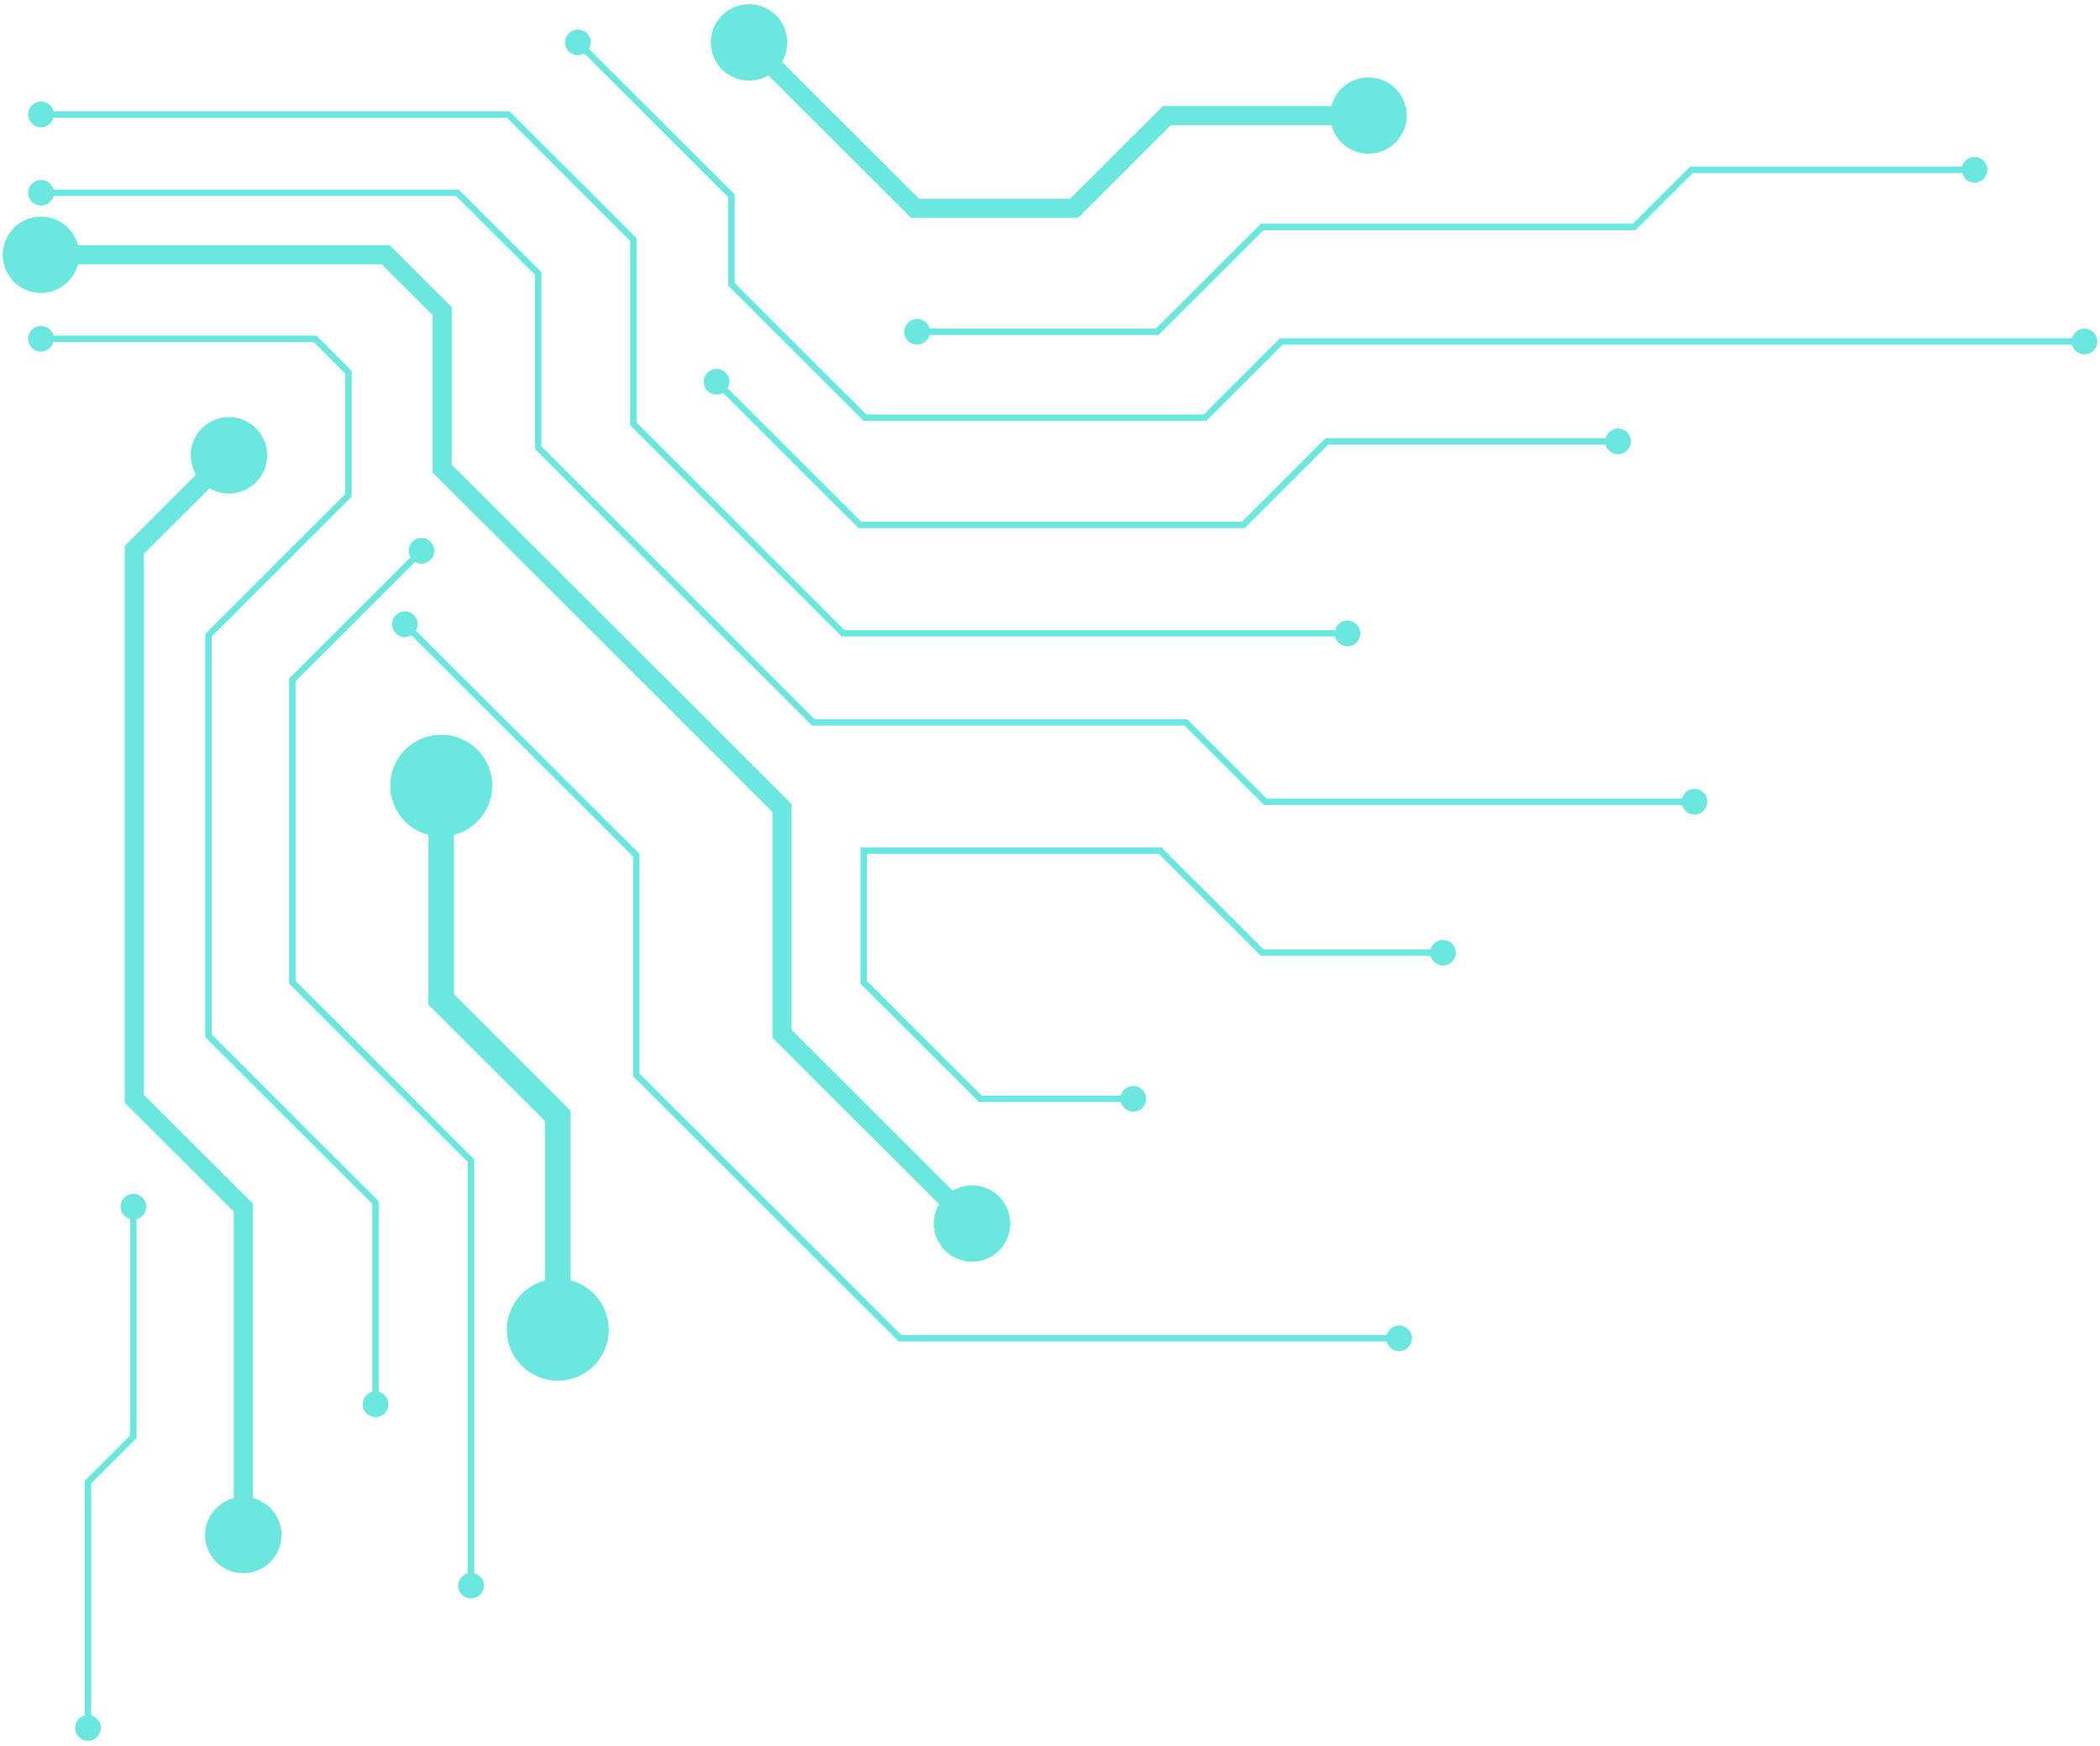 <svg xmlns="http://www.w3.org/2000/svg" xmlns:xlink="http://www.w3.org/1999/xlink" width="160" zoomAndPan="magnify" viewBox="0 0 120 99.75" height="133" preserveAspectRatio="xMidYMid meet" version="1.0"><defs><clipPath id="2f27125e86"><path d="M 0.148 0 L 119.848 0 L 119.848 99.5 L 0.148 99.5 Z M 0.148 0 " clip-rule="nonzero"/></clipPath></defs><g clip-path="url(#2f27125e86)"><path fill="#6ae7df" d="M 33.543 1.906 C 33.246 1.621 32.801 1.621 32.504 1.906 C 32.215 2.203 32.215 2.648 32.504 2.941 C 32.754 3.184 33.113 3.223 33.395 3.055 L 41.617 11.266 L 41.617 16.32 L 49.352 24.043 L 68.93 24.043 L 73.289 19.691 L 118.402 19.691 C 118.484 20.004 118.77 20.242 119.113 20.242 C 119.516 20.242 119.848 19.914 119.848 19.508 C 119.848 19.105 119.52 18.773 119.113 18.773 C 118.77 18.773 118.484 19.012 118.402 19.324 L 73.141 19.324 L 68.781 23.68 L 49.504 23.68 L 41.984 16.168 L 41.984 11.113 L 33.652 2.793 C 33.82 2.516 33.785 2.156 33.543 1.906 M 2.344 10.277 C 1.938 10.277 1.605 10.605 1.605 11.012 C 1.605 11.414 1.938 11.746 2.344 11.746 C 2.684 11.746 2.973 11.512 3.055 11.195 L 26.066 11.195 L 30.574 15.699 L 30.574 25.648 L 46.402 41.449 L 67.691 41.449 L 72.23 45.984 L 96.117 45.984 C 96.199 46.301 96.484 46.535 96.828 46.535 C 97.23 46.535 97.562 46.207 97.562 45.801 C 97.562 45.398 97.234 45.066 96.828 45.066 C 96.484 45.066 96.199 45.305 96.117 45.621 L 72.383 45.621 L 67.84 41.086 L 46.551 41.086 L 30.938 25.5 L 30.938 15.547 L 26.215 10.832 L 3.055 10.832 C 2.973 10.512 2.684 10.277 2.344 10.277 Z M 41.465 21.289 C 41.168 21.004 40.723 21.004 40.426 21.289 C 40.137 21.586 40.137 22.031 40.426 22.328 C 40.676 22.57 41.035 22.605 41.316 22.438 L 49.062 30.172 L 71.121 30.172 L 75.898 25.398 L 91.746 25.398 C 91.828 25.715 92.117 25.949 92.457 25.949 C 92.863 25.949 93.195 25.621 93.195 25.215 C 93.195 24.812 92.863 24.484 92.457 24.484 C 92.117 24.484 91.828 24.719 91.746 25.035 L 75.75 25.035 L 70.969 29.809 L 49.219 29.809 L 41.578 22.18 C 41.746 21.898 41.707 21.543 41.465 21.289 Z M 52.402 18.219 C 52 18.219 51.668 18.547 51.668 18.953 C 51.668 19.355 51.996 19.688 52.402 19.688 C 52.746 19.688 53.035 19.453 53.117 19.137 L 66.203 19.137 L 72.203 13.148 L 93.461 13.148 L 96.73 9.883 L 112.121 9.883 C 112.203 10.195 112.488 10.434 112.832 10.434 C 113.234 10.434 113.566 10.105 113.566 9.699 C 113.566 9.297 113.238 8.965 112.832 8.965 C 112.488 8.965 112.203 9.199 112.121 9.516 L 96.582 9.516 L 93.309 12.781 L 72.051 12.781 L 66.051 18.77 L 53.117 18.77 C 53.035 18.457 52.746 18.219 52.402 18.219 Z M 44.348 0.879 C 43.488 0.031 42.117 0.031 41.258 0.879 C 40.406 1.738 40.406 3.105 41.258 3.969 C 41.984 4.684 43.07 4.797 43.91 4.305 L 52.066 12.445 L 61.602 12.445 L 66.906 7.145 L 76.086 7.145 C 76.328 8.086 77.188 8.781 78.199 8.781 C 79.402 8.781 80.383 7.805 80.383 6.602 C 80.383 5.402 79.402 4.422 78.199 4.422 C 77.184 4.422 76.328 5.117 76.086 6.059 L 66.457 6.059 L 61.148 11.355 L 52.52 11.355 L 44.684 3.531 C 45.176 2.695 45.066 1.605 44.348 0.879 Z M 2.344 12.375 C 1.141 12.375 0.156 13.355 0.156 14.555 C 0.156 15.758 1.141 16.738 2.344 16.738 C 3.355 16.738 4.211 16.039 4.457 15.102 L 21.816 15.102 L 24.723 18 L 24.723 26.996 L 44.141 46.387 L 44.141 59.285 L 53.664 68.789 C 53.168 69.629 53.281 70.715 54 71.441 C 54.859 72.289 56.23 72.289 57.09 71.441 C 57.941 70.582 57.941 69.215 57.09 68.355 C 56.363 67.637 55.277 67.527 54.438 68.02 L 45.234 58.832 L 45.234 45.934 L 25.812 26.543 L 25.812 17.543 L 22.27 14.008 L 4.457 14.008 C 4.211 13.074 3.355 12.375 2.344 12.375 Z M 82.461 55.16 C 82.863 55.16 83.195 54.832 83.195 54.426 C 83.195 54.023 82.867 53.691 82.461 53.691 C 82.117 53.691 81.832 53.926 81.746 54.242 L 72.211 54.242 L 66.367 48.41 L 49.172 48.41 L 49.172 56.191 L 55.945 62.953 L 64.051 62.953 C 64.133 63.27 64.422 63.504 64.762 63.504 C 65.164 63.504 65.496 63.176 65.496 62.773 C 65.496 62.367 65.168 62.039 64.762 62.039 C 64.422 62.039 64.133 62.273 64.051 62.59 L 56.098 62.59 L 49.539 56.043 L 49.539 48.773 L 66.215 48.773 L 72.059 54.605 L 81.746 54.605 C 81.832 54.922 82.117 55.16 82.461 55.16 Z M 2.344 18.621 C 1.938 18.621 1.605 18.949 1.605 19.355 C 1.605 19.758 1.938 20.09 2.344 20.09 C 2.684 20.09 2.973 19.855 3.055 19.539 L 17.926 19.539 L 19.73 21.34 L 19.73 28.223 L 11.73 36.215 L 11.73 59.246 L 21.277 68.777 L 21.277 79.512 C 20.961 79.594 20.723 79.883 20.723 80.223 C 20.723 80.625 21.051 80.957 21.457 80.957 C 21.863 80.957 22.195 80.629 22.195 80.223 C 22.195 79.883 21.957 79.594 21.641 79.512 L 21.641 68.625 L 12.094 59.094 L 12.094 36.363 L 20.098 28.375 L 20.098 21.188 L 18.078 19.172 L 3.055 19.172 C 2.973 18.859 2.684 18.621 2.344 18.621 Z M 14.629 27.551 C 15.48 26.691 15.48 25.324 14.629 24.465 C 13.77 23.617 12.398 23.617 11.539 24.465 C 10.82 25.191 10.711 26.277 11.203 27.113 L 7.129 31.184 L 7.129 62.996 L 13.359 69.215 L 13.359 85.582 C 12.418 85.828 11.719 86.684 11.719 87.695 C 11.719 88.895 12.699 89.875 13.902 89.875 C 15.105 89.875 16.086 88.895 16.086 87.695 C 16.086 86.684 15.391 85.828 14.449 85.582 L 14.449 68.762 L 8.223 62.547 L 8.223 31.637 L 11.973 27.891 C 12.816 28.383 13.906 28.27 14.629 27.551 Z M 8.359 68.934 C 8.359 68.527 8.027 68.199 7.621 68.199 C 7.219 68.199 6.887 68.527 6.887 68.934 C 6.887 69.273 7.125 69.559 7.441 69.645 L 7.441 82 L 4.844 84.594 L 4.844 98 C 4.527 98.086 4.293 98.371 4.293 98.711 C 4.293 99.117 4.621 99.445 5.027 99.445 C 5.43 99.445 5.762 99.117 5.762 98.711 C 5.762 98.371 5.527 98.086 5.211 98 L 5.211 84.742 L 7.805 82.152 L 7.805 69.645 C 8.125 69.559 8.359 69.273 8.359 68.934 Z M 23.66 35.145 C 23.363 34.855 22.914 34.855 22.621 35.145 C 22.332 35.438 22.332 35.887 22.621 36.18 C 22.871 36.422 23.23 36.461 23.512 36.289 L 36.176 48.934 L 36.176 61.477 L 51.359 76.637 L 79.238 76.637 C 79.32 76.953 79.605 77.188 79.949 77.188 C 80.352 77.188 80.684 76.859 80.684 76.453 C 80.684 76.051 80.355 75.723 79.949 75.723 C 79.605 75.723 79.32 75.957 79.238 76.273 L 51.508 76.273 L 36.539 61.328 L 36.539 48.781 L 23.77 36.031 C 23.938 35.75 23.898 35.395 23.66 35.145 Z M 24.605 31.988 C 24.891 31.691 24.891 31.246 24.605 30.949 C 24.309 30.664 23.859 30.664 23.566 30.949 C 23.324 31.199 23.285 31.559 23.457 31.84 L 16.523 38.762 L 16.523 56.188 L 26.734 66.383 L 26.734 89.875 C 26.418 89.957 26.184 90.242 26.184 90.586 C 26.184 90.988 26.512 91.316 26.918 91.316 C 27.32 91.316 27.652 90.988 27.652 90.586 C 27.652 90.242 27.414 89.957 27.098 89.875 L 27.098 66.234 L 16.891 56.039 L 16.891 38.914 L 23.715 32.098 C 23.996 32.266 24.355 32.23 24.605 31.988 Z M 28.129 44.879 C 28.121 43.27 26.828 41.98 25.215 41.973 C 23.598 41.98 22.309 43.27 22.301 44.879 C 22.305 46.242 23.227 47.371 24.484 47.695 L 24.484 57.398 L 31.148 64.051 L 31.148 73.152 C 29.891 73.477 28.969 74.605 28.961 75.969 C 28.969 77.578 30.262 78.867 31.875 78.875 C 33.488 78.867 34.781 77.578 34.789 75.969 C 34.781 74.605 33.863 73.477 32.605 73.152 L 32.605 63.449 L 25.941 56.797 L 25.941 47.695 C 27.199 47.371 28.121 46.242 28.129 44.879 Z M 2.344 5.805 C 1.938 5.805 1.605 6.137 1.605 6.539 C 1.605 6.941 1.938 7.273 2.344 7.273 C 2.684 7.273 2.973 7.039 3.055 6.723 L 28.961 6.723 L 36.012 13.762 L 36.012 24.289 L 48.105 36.363 L 76.289 36.363 C 76.371 36.68 76.656 36.918 77 36.918 C 77.402 36.918 77.734 36.59 77.734 36.184 C 77.734 35.781 77.406 35.449 77 35.449 C 76.656 35.449 76.371 35.684 76.289 36 L 48.258 36 L 36.375 24.137 L 36.375 13.609 L 29.113 6.359 L 3.055 6.359 C 2.973 6.039 2.684 5.805 2.344 5.805 Z M 2.344 5.805 " fill-opacity="1" fill-rule="nonzero"/></g></svg>